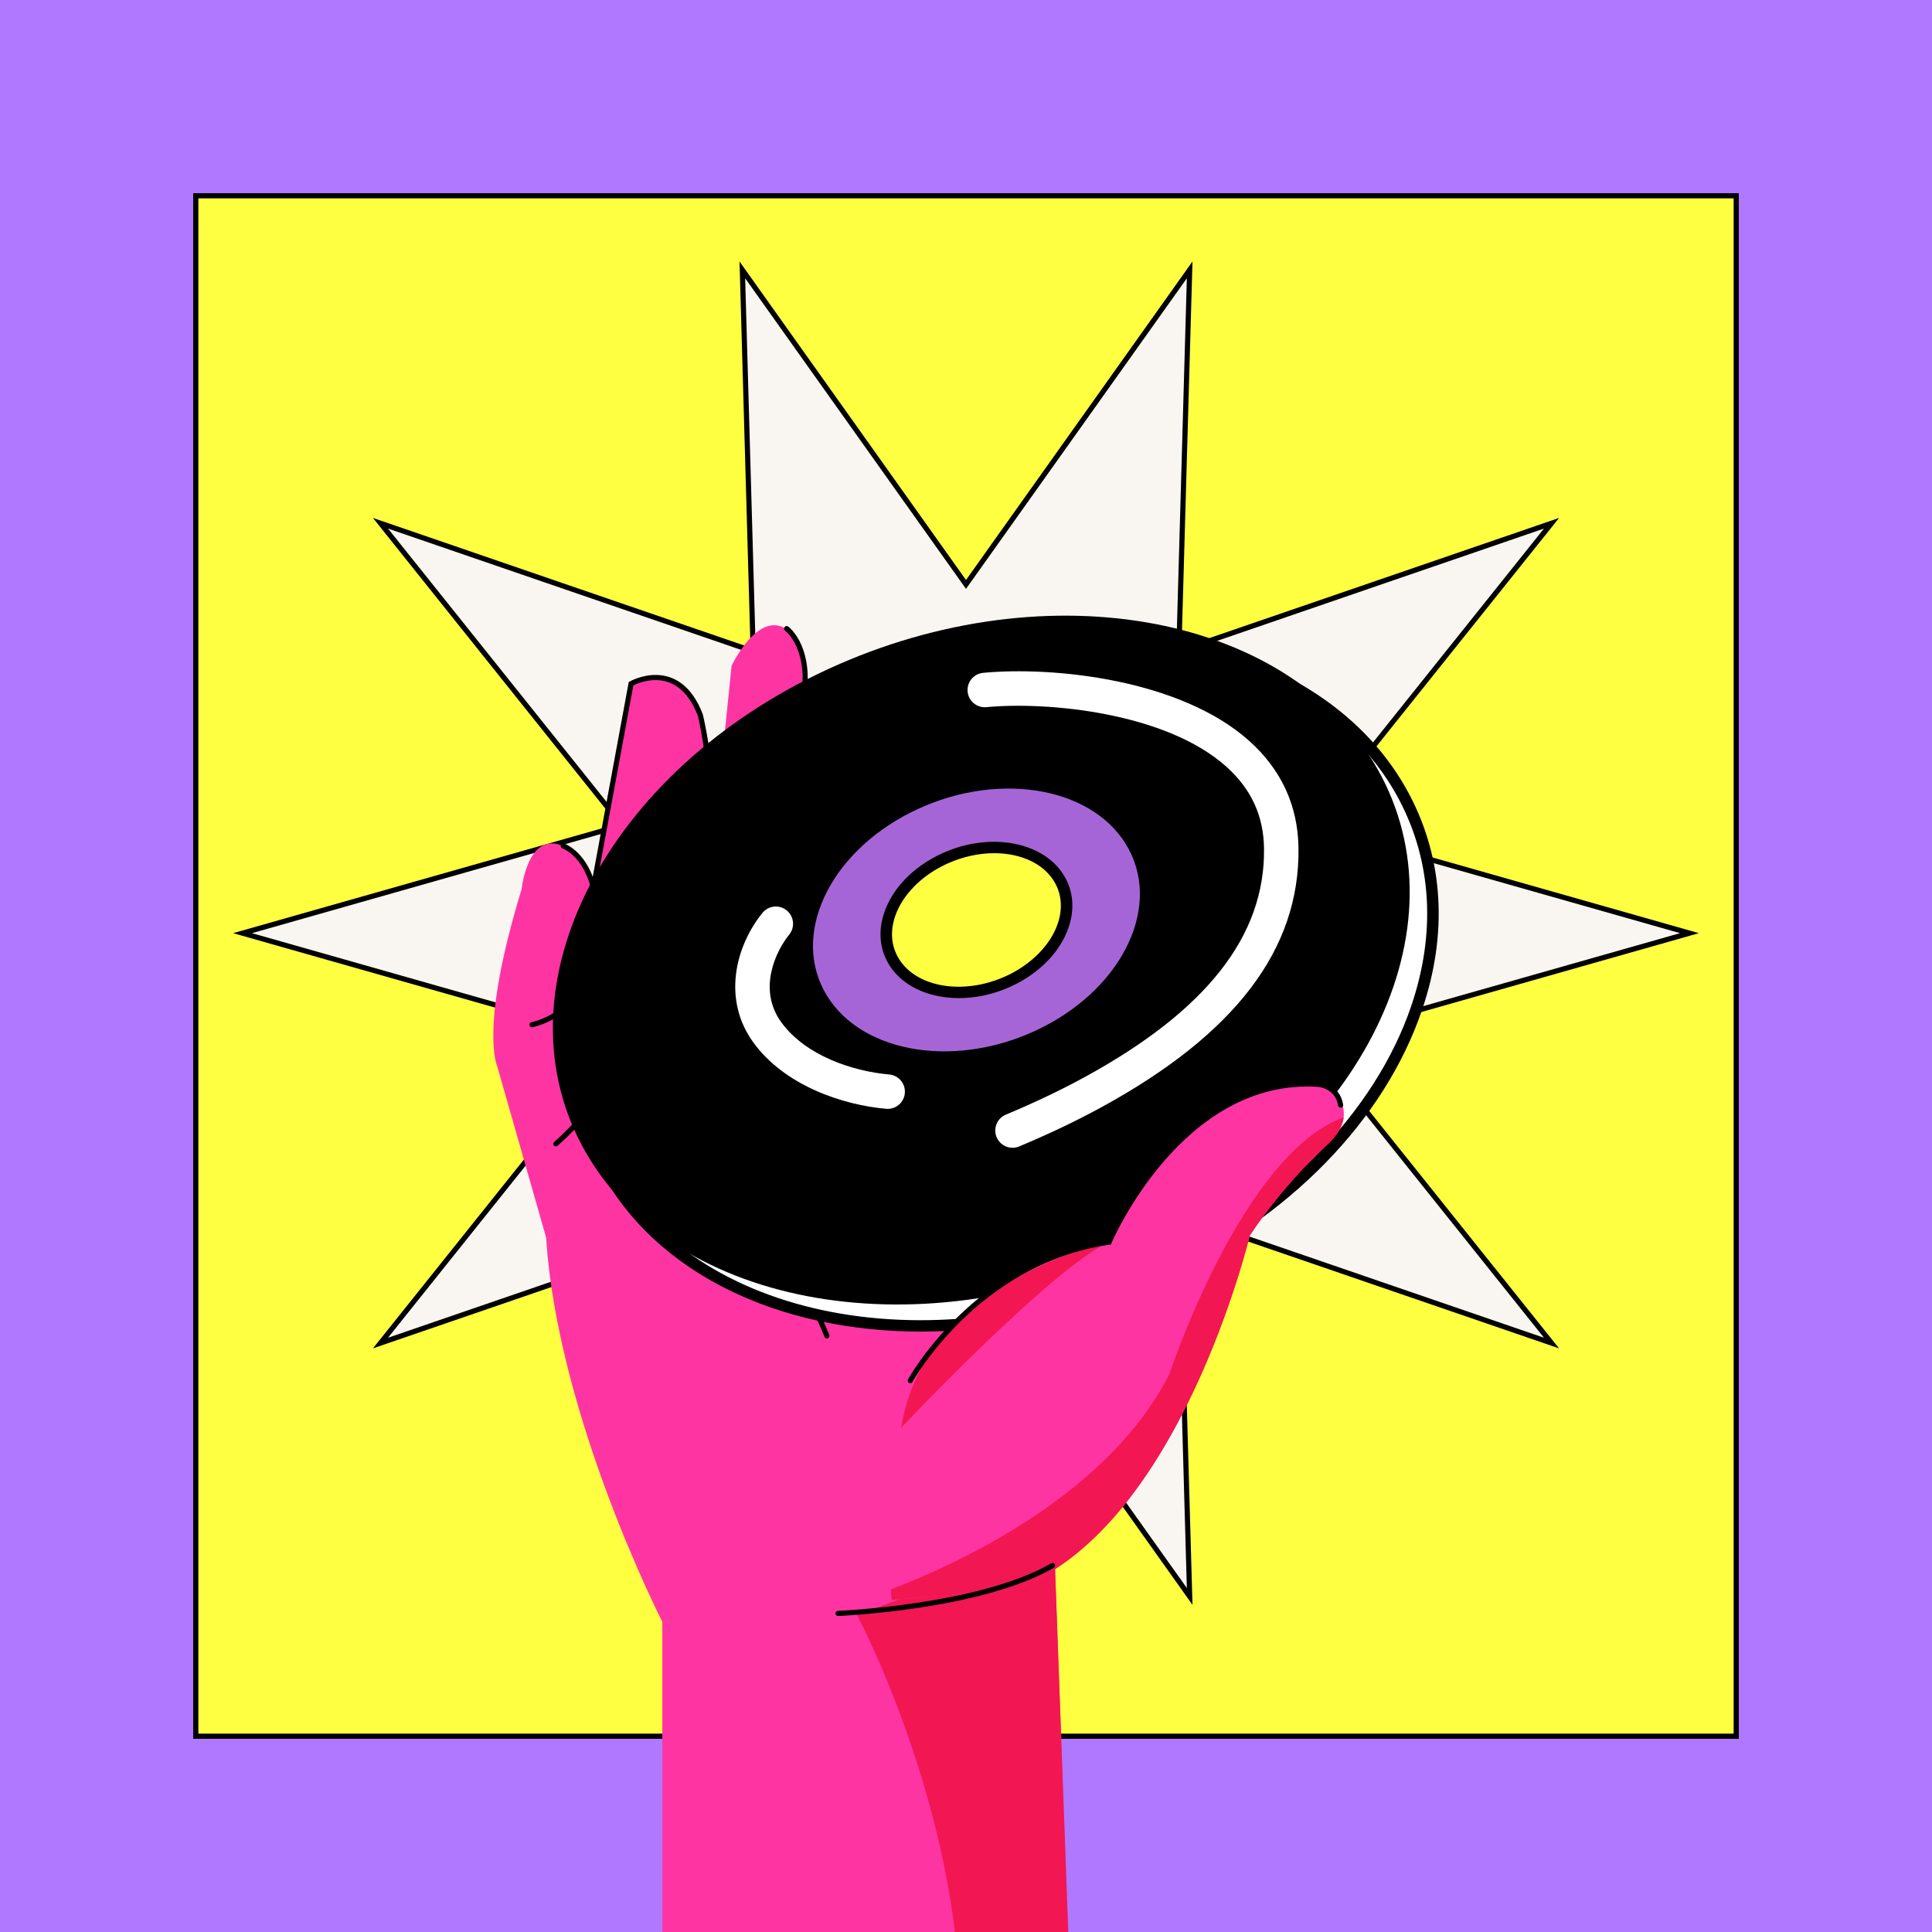 <svg width="1500" height="1500" viewBox="0 0 1500 1500" fill="none" xmlns="http://www.w3.org/2000/svg">
<rect x="0" y="0" width="1500" height="1500" fill="#333333" stroke="none"/>
<g clip-path="url(#clip0_708_1090)">
<rect width="1500" height="1500" fill="#AF78FE"/>
<rect x="152" y="152" width="1196" height="1196" fill="#FFFF42" stroke="black" stroke-width="4"/>
<path d="M748.37 451.455L750 453.747L751.63 451.455L923.648 209.526L915.322 502.774L915.24 505.66L917.971 504.722L1204.61 406.247L1018.97 638.427L1017.09 640.777L1019.99 641.6L1311.68 724.5L1019.99 807.4L1017.09 808.223L1018.97 810.573L1204.61 1042.75L917.971 944.278L915.24 943.34L915.322 946.226L923.648 1239.47L751.63 997.545L750 995.253L748.37 997.545L576.352 1239.47L584.678 946.226L584.76 943.34L582.029 944.278L295.394 1042.75L481.028 810.573L482.907 808.223L480.012 807.4L188.316 724.5L480.012 641.6L482.907 640.777L481.028 638.427L295.394 406.247L582.029 504.722L584.76 505.66L584.678 502.774L576.352 209.526L748.37 451.455Z" fill="#F9F5F1" stroke="black" stroke-width="4"/>
<path d="M833.334 1609.52H514.236V1259.2C514.236 1259.2 432.716 1099.66 424.037 960.91L385.9 827.378C385.9 827.378 372.026 797.893 404.97 690.367C404.97 690.367 410.166 640.072 441.391 659.139C441.391 659.139 460.461 667.815 460.461 690.367L489.946 530.803C489.946 530.803 557.595 497.862 552.376 626.198L550.657 686.911L567.987 516.935C567.987 516.935 595.733 457.982 621.762 501.345L630.414 645.268L637.376 697.303C637.376 697.303 647.768 570.707 746.618 508.277C746.618 508.277 788.238 497.862 746.618 589.777L706.738 695.563L746.618 842.989L817.72 1179.42L818.48 1200.07L833.334 1609.52Z" fill="#FF34A3"/>
<path d="M743.161 1609.52C761.092 1433.53 665.521 1254.16 665.521 1254.16L808.263 1199.14L818.478 1200.07L833.333 1609.52H743.161Z" fill="#F21652"/>
<path d="M494.527 648.977C494.527 648.977 524.266 656.41 540.622 631.132" stroke="black" stroke-width="4" stroke-linecap="round"/>
<path d="M437.348 656.837C437.348 656.837 469.721 667.243 462.782 733.147L454.69 770.142L466.25 839.516C466.25 839.516 499.78 897.32 499.78 919.287" stroke="black" stroke-width="4" stroke-linecap="round"/>
<path d="M546.025 711.177C562.213 627.934 543.711 555.093 543.711 555.093C526.369 510.005 489.951 530.815 489.951 530.815L460.469 690.367" stroke="black" stroke-width="4" stroke-linecap="round"/>
<path d="M610.772 488.039C610.772 488.039 628.114 500.753 624.647 535.44C624.647 535.44 631.582 691.525 637.364 697.303" stroke="black" stroke-width="4" stroke-linecap="round"/>
<path d="M413.066 795.579C413.066 795.579 431.565 792.108 445.44 775.923" stroke="black" stroke-width="4" stroke-linecap="round"/>
<path d="M462.781 854.545C462.781 854.545 447.753 874.2 431.564 888.075" stroke="black" stroke-width="4" stroke-linecap="round"/>
<path d="M581.867 974.784C581.867 974.784 617.708 974.784 641.989 1037.22" stroke="black" stroke-width="4" stroke-linecap="round"/>
<path d="M1090.38 619.113C1156.06 743.884 1070.27 909.053 898.765 988.033C727.258 1067.01 534.983 1029.89 469.306 905.126C403.626 780.355 489.415 615.186 660.919 536.207C832.426 457.227 1024.7 494.345 1090.38 619.113Z" fill="white"/>
<path d="M845.047 499.236C786.053 499.236 723.096 512.486 662.786 540.261C566.385 584.654 492.074 660.508 464.005 743.17C444.788 799.765 447.988 855.05 473.255 903.049C537.739 1025.56 727.786 1061.86 896.9 983.983C993.301 939.588 1067.61 863.734 1095.68 781.069C1114.9 724.477 1111.7 669.189 1086.43 621.193C1044.94 542.375 951.466 499.236 845.047 499.236ZM714.904 1033.84C605.108 1033.84 508.413 988.994 465.359 907.206C438.924 856.984 435.535 799.273 455.556 740.303C484.83 654.096 559.002 578.231 659.054 532.157C832.403 452.321 1027.66 490.402 1094.33 617.039C1120.76 667.255 1124.15 724.968 1104.13 783.939C1074.85 870.143 1000.68 946.011 900.629 992.085C839.242 1020.35 775.102 1033.84 714.904 1033.84Z" fill="black"/>
<path d="M1072.4 602.399C1138.08 727.167 1052.29 892.339 880.788 971.319C709.284 1050.3 517.008 1013.18 451.329 888.409C385.652 763.641 471.441 598.472 642.945 519.492C814.452 440.513 1006.72 477.631 1072.4 602.399Z" fill="black"/>
<path d="M876.582 659.694C901.64 707.296 868.91 770.314 803.475 800.447C738.04 830.58 664.68 816.418 639.622 768.816C614.564 721.211 647.294 658.196 712.729 628.063C778.164 597.93 851.521 612.09 876.582 659.694Z" fill="#A665D6"/>
<path d="M823.454 684.159C837.275 710.418 819.224 745.179 783.129 761.8C747.035 778.42 706.569 770.608 692.748 744.349C678.927 718.093 696.981 683.335 733.076 666.711C769.167 650.091 809.633 657.9 823.454 684.159Z" fill="#FFFF42"/>
<path d="M771.931 662.417C759.996 662.417 747.209 665.113 734.939 670.763C715.512 679.709 700.57 694.902 694.968 711.402C691.241 722.371 691.838 733.048 696.696 742.274C709.407 766.425 747.341 773.364 781.26 757.747C800.689 748.8 815.632 733.61 821.234 717.11C824.958 706.139 824.363 695.464 819.506 686.238C811.39 670.819 792.994 662.417 771.931 662.417ZM744.53 774.93C720.099 774.93 698.479 764.812 688.8 746.428C682.777 734.982 681.988 721.879 686.519 708.532C692.989 689.477 709.277 672.759 731.209 662.658C769.364 645.087 812.514 653.8 827.398 682.082C833.424 693.527 834.213 706.633 829.68 719.98C823.212 739.03 806.924 755.751 784.992 765.851C771.642 771.998 757.68 774.93 744.53 774.93Z" fill="black"/>
<path d="M786.109 891.135C780.875 891.135 775.906 888.044 773.76 882.913C770.908 876.098 774.119 868.259 780.937 865.403C803.554 855.939 823.655 846.36 842.389 836.118C936.809 784.504 982.274 726.493 981.382 658.768C981.049 633.377 971.473 612.597 952.105 595.222C905.113 553.084 812.928 544.53 765.853 549.043C758.52 549.752 751.961 544.356 751.258 536.999C750.551 529.64 755.944 523.105 763.301 522.401C816.94 517.261 916.241 527.111 969.974 575.301C994.873 597.627 1007.71 625.594 1008.15 658.414C1009.18 736.985 959.159 802.791 855.227 859.601C835.669 870.293 814.75 880.266 791.27 890.093C789.583 890.799 787.832 891.135 786.109 891.135Z" fill="white"/>
<path d="M689.197 860.932C688.802 860.932 688.405 860.911 688.008 860.876C654.012 857.882 609.057 842.748 584.827 809.259C560.637 775.832 570.967 734.716 591.939 708.793C596.59 703.049 605.015 702.16 610.759 706.808C616.508 711.457 617.397 719.882 612.746 725.628C601.886 739.055 588.348 768.473 606.508 793.572C625.46 819.763 662.249 831.741 690.357 834.217C697.719 834.868 703.162 841.362 702.512 848.724C701.897 855.686 696.059 860.932 689.197 860.932Z" fill="white"/>
<path d="M1043.19 867.547V867.57C1042.63 872.074 1040.62 877.114 1036.28 882.557C1034.42 884.901 1032.1 887.329 1029.3 889.808C1029.3 889.808 1010.76 906.288 989.571 932.873C983.26 940.792 976.704 949.623 970.345 959.17C970.345 959.17 914.854 1191.57 784.779 1234.93C784.779 1234.93 726.989 1238.77 692.284 1242.25C692.284 1242.25 692.016 1239.26 691.616 1234.08C689.32 1203.2 682.984 1094.17 706.738 1071.89C706.738 1071.89 751.814 981.717 861.08 964.387C861.08 964.387 926.986 818.7 1032.77 844.706C1032.77 844.706 1044.91 853.608 1043.19 867.547Z" fill="#FF34A3"/>
<path d="M1043.19 867.547V867.57C1042.63 872.074 1040.62 877.114 1036.27 882.557C1034.42 884.901 1032.1 887.329 1029.29 889.808C1029.29 889.808 1010.76 906.288 989.571 932.873C983.259 940.792 976.704 949.623 970.345 959.17C970.345 959.17 914.854 1191.57 784.778 1234.93C784.778 1234.93 726.988 1238.77 692.283 1242.25C692.283 1242.25 692.016 1239.26 691.615 1234.08C749.762 1211.65 861.591 1158.34 907.895 1066.81C907.895 1066.81 964.39 895.808 1043.19 867.547Z" fill="#F21652"/>
<path d="M699.721 1108.43C699.721 1108.43 817.25 983.884 861.083 964.379C861.083 964.379 717.566 993.94 699.721 1108.43Z" fill="#F21652"/>
<path d="M650.652 1252.66C650.652 1252.66 760.683 1248.2 817.187 1215.49" stroke="black" stroke-width="4" stroke-linecap="round"/>
<path d="M706.732 1071.9C706.732 1071.9 757.605 979.409 861.083 964.381C861.083 964.381 916 834.888 1023.52 841.827C1023.52 841.827 1038.55 842.981 1040.86 858.012" stroke="black" stroke-width="4" stroke-linecap="round"/>
</g>
<defs>
<clipPath id="clip0_708_1090">
<rect width="1500" height="1500" fill="white"/>
</clipPath>
</defs>
</svg>

